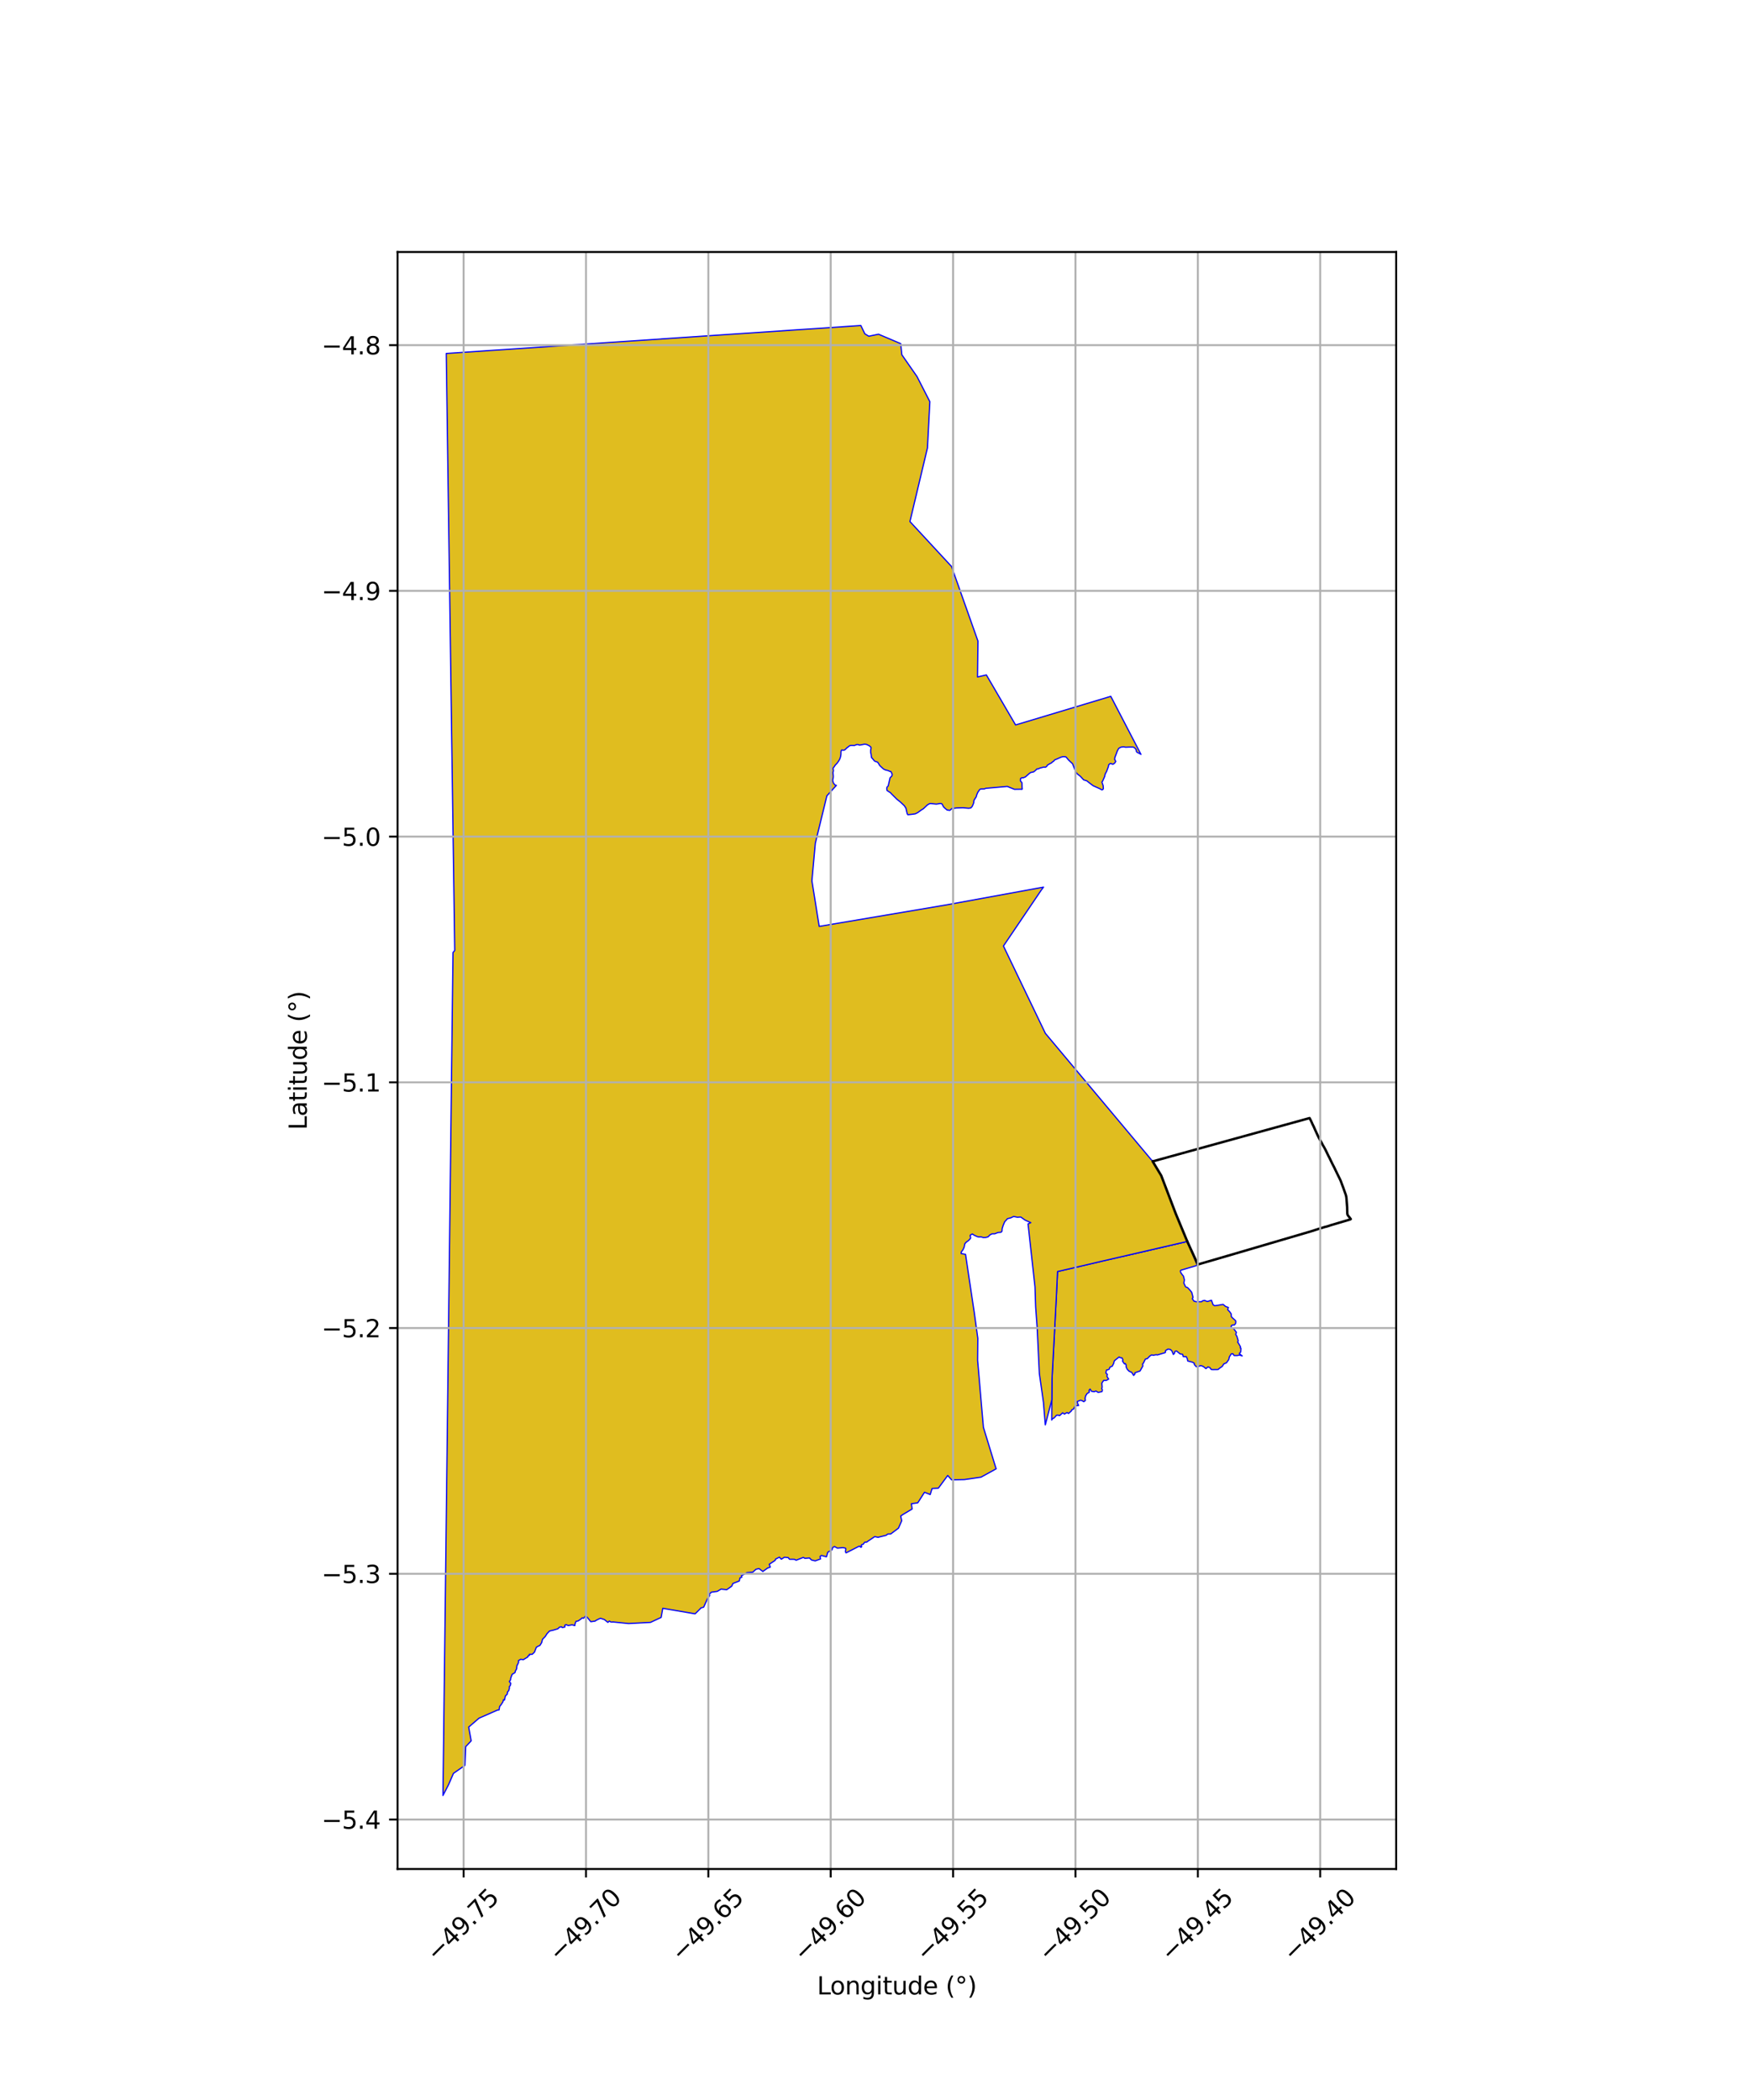 <?xml version="1.0" encoding="utf-8" standalone="no"?>
<!DOCTYPE svg PUBLIC "-//W3C//DTD SVG 1.1//EN"
  "http://www.w3.org/Graphics/SVG/1.1/DTD/svg11.dtd">
<svg xmlns:xlink="http://www.w3.org/1999/xlink" width="720pt" height="864pt" viewBox="0 0 720 864" xmlns="http://www.w3.org/2000/svg" version="1.1">
 <defs>
  <style type="text/css">*{stroke-linejoin: round; stroke-linecap: butt}</style>
 </defs>
 <g id="figure_1">
  <g id="patch_1">
   <path d="M 0 864 
L 720 864 
L 720 0 
L 0 0 
z
" style="fill: #ffffff"/>
  </g>
  <g id="axes_1">
   <g id="patch_2">
    <path d="M 163.573 768.96 
L 574.427 768.96 
L 574.427 103.68 
L 163.573 103.68 
z
" style="fill: #ffffff"/>
   </g>
   <g id="PatchCollection_1">
    <path d="M 485.624 522.676 
L 485.764 523.522 
L 486.395 524.428 
L 486.898 525.034 
L 487.091 525.803 
L 487.283 526.572 
L 487.069 527.915 
L 487.786 529.447 
L 488.605 529.75 
L 489.652 530.869 
L 490.307 531.699 
L 490.856 533.773 
L 490.537 534.321 
L 491.299 535.392 
L 491.685 535.395 
L 491.96 535.562 
L 493.181 535.56 
L 494.402 535.557 
L 494.713 535.222 
L 495.578 535.026 
L 496.738 535.49 
L 498.431 534.954 
L 498.871 536.199 
L 499.098 536.808 
L 499.744 537.217 
L 501.185 537.018 
L 503.216 536.656 
L 504.242 537.515 
L 505.398 537.932 
L 505.101 538.824 
L 505.935 539.7 
L 506.54 540.581 
L 506.569 541.581 
L 506.955 542.106 
L 508.372 543.365 
L 508.468 543.906 
L 508.343 544.547 
L 507.858 545.134 
L 507.369 545.103 
L 506.668 545.333 
L 506.493 545.864 
L 506.792 546.354 
L 507.507 546.57 
L 508.694 548.171 
L 508.4 548.981 
L 508.921 549.856 
L 509.443 551.621 
L 509.199 552.215 
L 509.428 552.445 
L 510.402 554.148 
L 510.232 554.534 
L 510.565 554.74 
L 510.463 556.265 
L 509.865 556.852 
L 510.483 557.413 
L 511.079 557.865 
L 509.949 557.52 
L 508.965 557.728 
L 507.764 557.72 
L 507.247 556.97 
L 506.558 557.018 
L 505.782 558.308 
L 505.552 559.363 
L 504.589 560.71 
L 503.523 561.144 
L 502.857 562.185 
L 501.764 562.932 
L 501.152 563.465 
L 499.107 563.497 
L 498.354 563.458 
L 497.729 562.637 
L 496.987 562.376 
L 496.146 563.096 
L 495.186 562.292 
L 494.431 561.932 
L 493.925 561.85 
L 493.155 562.164 
L 492.199 562.323 
L 491.362 561.394 
L 491.439 560.944 
L 490.608 560.437 
L 488.657 559.943 
L 488.525 559.119 
L 488.084 558.186 
L 486.817 558.134 
L 486.557 557.191 
L 485.546 557.044 
L 484.057 555.844 
L 483.384 556.025 
L 483.193 556.812 
L 482.747 557.267 
L 482.15 555.804 
L 481.505 555.189 
L 480.503 555.067 
L 479.551 555.668 
L 479.445 556.498 
L 477.608 557.044 
L 476.149 557.472 
L 475.69 557.369 
L 474.474 557.607 
L 473.839 557.436 
L 473.097 557.894 
L 472.001 559.004 
L 471.253 559.156 
L 470.408 560.856 
L 470.086 561.21 
L 470.204 562.006 
L 469.537 563.192 
L 469.05 564.071 
L 467.615 564.557 
L 466.909 564.849 
L 466.938 565.299 
L 466.416 565.904 
L 465.621 564.635 
L 464.556 564.17 
L 463.791 563.382 
L 463.325 562.46 
L 463.299 561.541 
L 462.961 561.008 
L 462.652 561.167 
L 462.13 560.437 
L 461.827 559.953 
L 461.999 559.57 
L 461.746 558.882 
L 461.546 558.638 
L 461.03 558.621 
L 460.424 558.311 
L 458.573 559.782 
L 458.371 560.183 
L 458.177 560.973 
L 457.601 562.099 
L 456.718 562.437 
L 456.276 563.415 
L 455.241 563.676 
L 454.985 564.931 
L 455.593 565.425 
L 455.417 566.28 
L 456.125 567.407 
L 455.162 567.944 
L 454.094 567.928 
L 453.337 569.024 
L 453.465 570.783 
L 453.264 571.285 
L 453.552 571.82 
L 453.42 572.521 
L 451.836 572.883 
L 450.9 572.293 
L 450.214 572.57 
L 449.064 572.421 
L 448.494 571.508 
L 448.048 572.039 
L 448.184 572.776 
L 447.249 573.358 
L 446.672 574.278 
L 446.445 575.297 
L 446.543 576.202 
L 445.902 576.704 
L 445.075 576.204 
L 444.479 576.113 
L 443.252 576.623 
L 443.329 577.329 
L 443.769 578.265 
L 442.633 578.382 
L 442.262 578.582 
L 441.683 579.717 
L 440.917 580.088 
L 440.789 580.508 
L 439.604 581.549 
L 439.066 581.175 
L 438.453 581.455 
L 437.95 581.797 
L 437.211 581.271 
L 435.946 582.438 
L 435.237 582.211 
L 434.626 582.305 
L 434.23 582.818 
L 433.477 583.536 
L 433.059 583.646 
L 432.704 584.25 
L 432.822 567.489 
L 433.416 556.212 
L 433.861 547.815 
L 434.131 542.434 
L 434.367 537.998 
L 434.635 533.002 
L 434.923 526.895 
L 435.105 523.144 
L 440.344 521.942 
L 444.29 521.018 
L 453.35 518.893 
L 461.827 516.939 
L 488.479 510.764 
L 492.602 520.594 
L 485.624 522.676 
" clip-path="url(#p34030b54fd)" style="fill: #e0bd1f; stroke: #0000ff; stroke-width: 0.5"/>
    <path d="M 453.377 488.887 
L 466.356 481.986 
L 466.627 481.842 
L 474.219 477.805 
L 477.758 483.66 
L 478.392 485.324 
L 478.497 485.598 
L 483.69 499.223 
L 488.48 510.766 
L 485.512 511.453 
L 485.235 511.517 
L 462.179 516.856 
L 462.135 507.61 
L 453.556 509.735 
L 454.049 505.535 
L 453.93 502.591 
L 453.377 488.887 
" clip-path="url(#p34030b54fd)" style="fill: #e0bd1f; stroke: #0000ff; stroke-width: 0.5"/>
    <path d="M 251.511 667.42 
L 250.688 666.962 
L 250.097 667.5 
L 248.668 666.342 
L 247.073 665.808 
L 246.546 666.016 
L 245.431 666.56 
L 244.813 666.979 
L 243.076 667.221 
L 241.493 665.284 
L 240.773 665.001 
L 240.089 665.8 
L 239.527 665.63 
L 239.121 666.032 
L 237.922 666.876 
L 236.979 667.077 
L 236.572 668.081 
L 236.496 668.816 
L 235.375 668.501 
L 233.782 668.788 
L 232.907 668.435 
L 232.397 668.657 
L 232.397 669.419 
L 231.323 669.636 
L 231.071 669.326 
L 230.192 669.463 
L 229.504 670.14 
L 228.617 670.403 
L 227.678 670.677 
L 226.107 671.032 
L 225.036 672.164 
L 224.34 673.293 
L 223.193 674.461 
L 222.841 675.839 
L 222.112 677.013 
L 221.529 677.237 
L 220.664 677.733 
L 219.907 679.723 
L 218.965 680.633 
L 217.796 680.635 
L 217.869 681.03 
L 217.26 681.264 
L 217.216 681.679 
L 215.341 682.821 
L 214.203 682.681 
L 213.293 683.24 
L 213.345 683.969 
L 212.949 684.825 
L 212.689 685.258 
L 212.514 686.706 
L 212.092 687.379 
L 211.891 688.147 
L 210.703 688.87 
L 210.121 690.472 
L 210.064 691.145 
L 209.543 691.825 
L 210.151 692.561 
L 209.983 693.402 
L 209.516 694.018 
L 209.597 694.549 
L 209.313 695.527 
L 208.777 696.218 
L 208.702 697.012 
L 207.924 697.789 
L 207.539 699.469 
L 207.141 699.311 
L 206.923 700.166 
L 206.204 701.307 
L 205.575 702.082 
L 205.325 703.51 
L 204.739 703.544 
L 197.074 706.919 
L 192.829 710.578 
L 193.853 716.238 
L 191.607 718.621 
L 191.286 726.322 
L 186.566 729.615 
L 184.55 734.262 
L 182.248 738.72 
L 186.379 391.893 
L 187.082 391.064 
L 183.601 145.423 
L 354.17 133.92 
L 355.819 137.347 
L 357.449 138.334 
L 361.451 137.505 
L 370.582 141.39 
L 371.042 145.958 
L 377.281 154.92 
L 382.572 165.265 
L 381.577 184.285 
L 374.373 214.583 
L 391.484 233.065 
L 402.352 263.744 
L 402.178 278.529 
L 405.819 277.687 
L 417.838 298.267 
L 457.01 286.492 
L 469.429 310.379 
L 469.108 310.17 
L 467.75 309.466 
L 467.531 309.1 
L 467.465 308.711 
L 467.559 308.598 
L 466.96 307.828 
L 466.714 307.628 
L 466.228 307.372 
L 464.749 307.365 
L 463.08 307.438 
L 462.321 307.27 
L 461.362 307.366 
L 460.89 307.553 
L 460.259 307.92 
L 459.688 308.974 
L 459.323 310.013 
L 458.697 311.635 
L 458.6 312.425 
L 459.055 313.251 
L 458.754 313.789 
L 458.158 314.328 
L 457.73 314.435 
L 457.111 314.147 
L 456.731 314.148 
L 456.122 314.701 
L 456.025 315.397 
L 455.312 317.334 
L 454.697 318.476 
L 454.465 319.521 
L 453.66 321.355 
L 453.367 321.773 
L 453.877 323.28 
L 453.96 324.41 
L 453.779 324.798 
L 453.361 324.992 
L 452.515 324.51 
L 449.739 323.263 
L 448.34 322.215 
L 447.159 321.273 
L 445.854 320.869 
L 444.497 319.395 
L 443.518 318.631 
L 443.019 318.196 
L 442.549 317.493 
L 441.292 314.244 
L 439.613 312.671 
L 438.968 311.878 
L 438.542 311.415 
L 438.105 311.33 
L 437.34 311.295 
L 436.515 311.529 
L 434.805 312.291 
L 433.92 312.647 
L 433.496 313.186 
L 433.039 313.448 
L 432.61 313.882 
L 431.888 314.238 
L 430.979 314.775 
L 430.55 315.421 
L 430.054 315.668 
L 429.489 315.602 
L 427.939 315.987 
L 427.037 316.391 
L 426.653 316.341 
L 425.977 317.015 
L 425.28 317.576 
L 424.876 317.659 
L 424.067 317.834 
L 423.523 318.201 
L 421.897 319.631 
L 420.897 320.03 
L 420.472 319.929 
L 419.855 320.364 
L 419.815 321.246 
L 420.449 322.026 
L 420.51 323.941 
L 420.584 324.418 
L 420.56 324.688 
L 420.419 324.767 
L 419.976 324.712 
L 417.366 324.748 
L 414.437 323.557 
L 405.577 324.335 
L 405.005 324.583 
L 403.497 324.624 
L 403.043 324.863 
L 402.646 325.494 
L 402.356 325.876 
L 401.877 326.963 
L 401.661 327.785 
L 400.723 329.266 
L 400.597 330.302 
L 400.455 330.745 
L 399.977 331.816 
L 399.397 332.42 
L 398.512 332.541 
L 396.176 332.331 
L 393.526 332.419 
L 391.604 332.69 
L 390.868 333.364 
L 390.524 333.428 
L 390.201 333.295 
L 389.723 333.31 
L 388.761 332.517 
L 388.191 331.949 
L 387.598 330.804 
L 387.261 330.601 
L 386.822 330.56 
L 385.842 330.744 
L 385.167 330.83 
L 382.823 330.572 
L 382.427 330.667 
L 381.622 331.121 
L 379.883 332.745 
L 378.898 333.359 
L 377.585 334.33 
L 376.574 334.833 
L 375.647 334.979 
L 374.113 335.152 
L 373.506 335.196 
L 373.261 334.857 
L 372.879 333.238 
L 372.743 332.534 
L 372.063 331.496 
L 370.502 330.023 
L 368.973 328.8 
L 366.626 326.464 
L 366.404 326.177 
L 364.933 325.227 
L 364.827 324.37 
L 364.953 323.82 
L 365.427 323.38 
L 366.192 320.031 
L 366.962 319.223 
L 367.077 318.607 
L 366.615 317.514 
L 366.335 317.38 
L 366.153 317.393 
L 365.327 317.016 
L 364.343 316.798 
L 363.48 316.384 
L 362.471 315.458 
L 361.918 314.92 
L 361.492 314.188 
L 361.078 313.577 
L 359.839 313.152 
L 358.731 311.822 
L 358.579 311.727 
L 358.37 310.138 
L 358.223 309.723 
L 358.206 308.704 
L 358.398 307.71 
L 358.262 307.346 
L 357.587 306.787 
L 356.498 306.271 
L 355.714 306.18 
L 353.599 306.583 
L 353.211 306.363 
L 352.528 306.322 
L 351.803 306.604 
L 351.517 306.715 
L 350.259 306.671 
L 349.627 306.784 
L 348.656 307.529 
L 348.377 307.734 
L 347.807 308.315 
L 347.439 308.594 
L 346.922 308.669 
L 346.336 308.559 
L 346.097 308.842 
L 345.993 309.479 
L 345.996 310.291 
L 345.855 311.173 
L 345.784 311.477 
L 345.479 312.358 
L 345.066 313.08 
L 344.402 314.013 
L 343.638 314.807 
L 343.099 315.622 
L 342.891 315.785 
L 342.728 316.31 
L 342.869 316.723 
L 342.884 317.209 
L 342.7 317.841 
L 342.85 319.297 
L 342.827 319.879 
L 342.601 320.864 
L 342.658 321.464 
L 342.935 322.2 
L 343.264 322.661 
L 343.549 322.947 
L 344.095 323.136 
L 340.195 327.437 
L 335.445 346.928 
L 334.047 362.392 
L 337.039 381.149 
L 389.369 372.297 
L 429.341 364.987 
L 428.401 366.225 
L 412.843 389.219 
L 430.089 425.139 
L 474.219 477.805 
L 477.758 483.66 
L 478.392 485.324 
L 478.497 485.598 
L 483.69 499.223 
L 488.48 510.766 
L 488.48 510.766 
L 488.479 510.764 
L 461.827 516.939 
L 453.35 518.893 
L 444.29 521.018 
L 440.344 521.942 
L 435.105 523.144 
L 434.923 526.895 
L 434.635 533.002 
L 434.367 537.998 
L 434.131 542.434 
L 433.861 547.815 
L 433.416 556.212 
L 432.822 567.489 
L 432.763 575.87 
L 430.066 586.237 
L 430.065 586.235 
L 429.314 577.028 
L 427.616 565.077 
L 426.707 546.167 
L 426.092 537.676 
L 425.821 529.446 
L 422.96 503.543 
L 424.102 503.037 
L 422.874 502.493 
L 421.755 501.989 
L 419.981 500.724 
L 418.528 500.81 
L 417.044 500.498 
L 415.878 501.056 
L 414.518 501.397 
L 413.332 502.712 
L 412.716 504.209 
L 412.314 505.498 
L 412.244 506.565 
L 411.843 506.996 
L 410.614 507.095 
L 409.271 507.618 
L 408.117 507.64 
L 407.236 508.116 
L 406.567 508.847 
L 405.656 509.124 
L 404.566 509.173 
L 403.6 508.884 
L 402.745 508.931 
L 402.123 508.802 
L 400.859 508.228 
L 400.04 507.69 
L 399.262 508.125 
L 399.129 508.389 
L 399.34 509.104 
L 399.286 509.532 
L 398.484 510.39 
L 397.545 511.054 
L 396.996 511.675 
L 396.898 512.027 
L 396.673 513.156 
L 396.204 514.156 
L 395.469 515.163 
L 395.461 515.745 
L 397.247 516.086 
L 400.809 539.831 
L 402.303 550.63 
L 402.214 559.644 
L 404.598 587.236 
L 409.494 603.237 
L 409.842 604.318 
L 403.588 607.764 
L 396.767 608.737 
L 391.517 608.844 
L 389.919 607.055 
L 386.087 612.254 
L 383.463 612.448 
L 382.718 614.903 
L 380.372 613.965 
L 377.601 618.305 
L 374.977 618.689 
L 375.263 620.859 
L 371.447 623.135 
L 370.58 623.741 
L 370.997 625.678 
L 369.654 628.734 
L 366.457 631.123 
L 365.249 631.139 
L 364.579 631.683 
L 361.247 632.49 
L 359.876 632.207 
L 357.113 634.075 
L 356.629 634.449 
L 355.754 634.529 
L 355.119 635.382 
L 354.499 635.515 
L 354.293 636.003 
L 354.546 636.301 
L 354.239 636.62 
L 353.544 636.12 
L 348.077 638.905 
L 347.816 638.343 
L 348.017 637.336 
L 347.865 636.963 
L 346.788 636.739 
L 344.549 636.96 
L 343.315 636.281 
L 342.593 636.705 
L 342.301 637.663 
L 340.586 638.607 
L 340.028 640.514 
L 337.938 639.965 
L 337.383 640.404 
L 337.601 641.391 
L 335.401 642.19 
L 333.854 641.817 
L 333.042 640.984 
L 331.16 641.163 
L 330.522 640.762 
L 327.542 641.929 
L 326.871 641.547 
L 324.8 641.518 
L 324.303 640.843 
L 322.738 640.703 
L 321.458 641.506 
L 320.683 640.657 
L 319.089 641.461 
L 318.94 641.97 
L 316.497 643.576 
L 316.922 644.752 
L 315.822 645.137 
L 313.859 646.552 
L 312.294 645.37 
L 311.046 645.641 
L 309.71 646.832 
L 307.353 647.021 
L 305.038 648.311 
L 305.215 648.918 
L 304.441 649.199 
L 304.168 650.46 
L 301.548 651.489 
L 301.053 652.599 
L 298.986 654.053 
L 296.658 653.808 
L 295.101 654.74 
L 292.684 655.063 
L 291.787 655.942 
L 291.995 656.475 
L 291.04 657.795 
L 289.512 661.234 
L 288.351 661.564 
L 288.349 661.563 
L 288.344 661.567 
L 288.232 661.761 
L 285.988 663.975 
L 272.684 661.711 
L 272.017 665.45 
L 267.633 667.497 
L 258.633 667.97 
L 252.164 667.318 
L 251.511 667.42 
" clip-path="url(#p34030b54fd)" style="fill: #e0bd1f; stroke: #0000ff; stroke-width: 0.5"/>
   </g>
   <g id="PatchCollection_2">
    <path d="M 488.48 510.766 
L 488.479 510.764 
L 488.48 510.766 
L 488.48 510.766 
" clip-path="url(#p34030b54fd)" style="fill: none; stroke: #000000"/>
    <path d="M 539.467 461.306 
L 539.993 462.507 
L 540.496 463.509 
L 540.865 464.354 
L 541.253 465.224 
L 541.95 466.742 
L 542.637 468.166 
L 543.131 469.084 
L 543.613 469.9 
L 544.219 471.078 
L 544.813 472.077 
L 545.377 473.122 
L 545.868 474.143 
L 546.51 475.478 
L 546.995 476.398 
L 547.538 477.534 
L 548.218 478.929 
L 548.947 480.334 
L 549.497 481.492 
L 549.939 482.396 
L 550.51 483.573 
L 550.997 484.559 
L 551.376 485.331 
L 551.716 486.109 
L 551.969 486.84 
L 552.677 488.715 
L 553.297 490.484 
L 553.66 491.48 
L 553.833 492.11 
L 553.921 492.61 
L 553.974 493.075 
L 554.252 496.631 
L 554.308 499.202 
L 554.416 499.759 
L 554.686 500.219 
L 555.103 500.72 
L 555.444 501.149 
L 555.752 501.565 
L 555.509 501.713 
L 547.286 504.157 
L 546.779 504.346 
L 545.593 504.705 
L 545.245 504.761 
L 544.149 505.101 
L 542.906 505.474 
L 539.648 506.528 
L 506.724 516.196 
L 492.822 520.244 
L 488.48 510.766 
L 483.69 499.223 
L 478.497 485.598 
L 478.392 485.324 
L 477.758 483.66 
L 474.236 477.833 
L 538.8 460.014 
L 539.467 461.306 
" clip-path="url(#p34030b54fd)" style="fill: none; stroke: #000000"/>
    <path d="M 474.236 477.833 
L 474.236 477.833 
L 474.219 477.805 
L 474.236 477.833 
" clip-path="url(#p34030b54fd)" style="fill: none; stroke: #000000"/>
   </g>
   <g id="matplotlib.axis_1">
    <g id="xtick_1">
     <g id="line2d_1">
      <path d="M 190.744 768.96 
L 190.744 103.68 
" clip-path="url(#p34030b54fd)" style="fill: none; stroke: #b0b0b0; stroke-width: 0.8; stroke-linecap: square"/>
     </g>
     <g id="line2d_2">
      <defs>
       <path id="m4da4ea0cc2" d="M 0 0 
L 0 3.5 
" style="stroke: #000000; stroke-width: 0.8"/>
      </defs>
      <g>
       <use xlink:href="#m4da4ea0cc2" x="190.744" y="768.96" style="stroke: #000000; stroke-width: 0.8"/>
      </g>
     </g>
     <g id="text_1">
      <!-- −49.75 -->
      <g transform="translate(179.611 807.501) rotate(-45) scale(0.1 -0.1)">
       <defs>
        <path id="DejaVuSans-2212" d="M 678 2272 
L 4684 2272 
L 4684 1741 
L 678 1741 
L 678 2272 
z
" transform="scale(0.016)"/>
        <path id="DejaVuSans-34" d="M 2419 4116 
L 825 1625 
L 2419 1625 
L 2419 4116 
z
M 2253 4666 
L 3047 4666 
L 3047 1625 
L 3713 1625 
L 3713 1100 
L 3047 1100 
L 3047 0 
L 2419 0 
L 2419 1100 
L 313 1100 
L 313 1709 
L 2253 4666 
z
" transform="scale(0.016)"/>
        <path id="DejaVuSans-39" d="M 703 97 
L 703 672 
Q 941 559 1184 500 
Q 1428 441 1663 441 
Q 2288 441 2617 861 
Q 2947 1281 2994 2138 
Q 2813 1869 2534 1725 
Q 2256 1581 1919 1581 
Q 1219 1581 811 2004 
Q 403 2428 403 3163 
Q 403 3881 828 4315 
Q 1253 4750 1959 4750 
Q 2769 4750 3195 4129 
Q 3622 3509 3622 2328 
Q 3622 1225 3098 567 
Q 2575 -91 1691 -91 
Q 1453 -91 1209 -44 
Q 966 3 703 97 
z
M 1959 2075 
Q 2384 2075 2632 2365 
Q 2881 2656 2881 3163 
Q 2881 3666 2632 3958 
Q 2384 4250 1959 4250 
Q 1534 4250 1286 3958 
Q 1038 3666 1038 3163 
Q 1038 2656 1286 2365 
Q 1534 2075 1959 2075 
z
" transform="scale(0.016)"/>
        <path id="DejaVuSans-2e" d="M 684 794 
L 1344 794 
L 1344 0 
L 684 0 
L 684 794 
z
" transform="scale(0.016)"/>
        <path id="DejaVuSans-37" d="M 525 4666 
L 3525 4666 
L 3525 4397 
L 1831 0 
L 1172 0 
L 2766 4134 
L 525 4134 
L 525 4666 
z
" transform="scale(0.016)"/>
        <path id="DejaVuSans-35" d="M 691 4666 
L 3169 4666 
L 3169 4134 
L 1269 4134 
L 1269 2991 
Q 1406 3038 1543 3061 
Q 1681 3084 1819 3084 
Q 2600 3084 3056 2656 
Q 3513 2228 3513 1497 
Q 3513 744 3044 326 
Q 2575 -91 1722 -91 
Q 1428 -91 1123 -41 
Q 819 9 494 109 
L 494 744 
Q 775 591 1075 516 
Q 1375 441 1709 441 
Q 2250 441 2565 725 
Q 2881 1009 2881 1497 
Q 2881 1984 2565 2268 
Q 2250 2553 1709 2553 
Q 1456 2553 1204 2497 
Q 953 2441 691 2322 
L 691 4666 
z
" transform="scale(0.016)"/>
       </defs>
       <use xlink:href="#DejaVuSans-2212"/>
       <use xlink:href="#DejaVuSans-34" transform="translate(83.789 0)"/>
       <use xlink:href="#DejaVuSans-39" transform="translate(147.412 0)"/>
       <use xlink:href="#DejaVuSans-2e" transform="translate(211.035 0)"/>
       <use xlink:href="#DejaVuSans-37" transform="translate(242.822 0)"/>
       <use xlink:href="#DejaVuSans-35" transform="translate(306.445 0)"/>
      </g>
     </g>
    </g>
    <g id="xtick_2">
     <g id="line2d_3">
      <path d="M 241.091 768.96 
L 241.091 103.68 
" clip-path="url(#p34030b54fd)" style="fill: none; stroke: #b0b0b0; stroke-width: 0.8; stroke-linecap: square"/>
     </g>
     <g id="line2d_4">
      <g>
       <use xlink:href="#m4da4ea0cc2" x="241.091" y="768.96" style="stroke: #000000; stroke-width: 0.8"/>
      </g>
     </g>
     <g id="text_2">
      <!-- −49.70 -->
      <g transform="translate(229.958 807.501) rotate(-45) scale(0.1 -0.1)">
       <defs>
        <path id="DejaVuSans-30" d="M 2034 4250 
Q 1547 4250 1301 3770 
Q 1056 3291 1056 2328 
Q 1056 1369 1301 889 
Q 1547 409 2034 409 
Q 2525 409 2770 889 
Q 3016 1369 3016 2328 
Q 3016 3291 2770 3770 
Q 2525 4250 2034 4250 
z
M 2034 4750 
Q 2819 4750 3233 4129 
Q 3647 3509 3647 2328 
Q 3647 1150 3233 529 
Q 2819 -91 2034 -91 
Q 1250 -91 836 529 
Q 422 1150 422 2328 
Q 422 3509 836 4129 
Q 1250 4750 2034 4750 
z
" transform="scale(0.016)"/>
       </defs>
       <use xlink:href="#DejaVuSans-2212"/>
       <use xlink:href="#DejaVuSans-34" transform="translate(83.789 0)"/>
       <use xlink:href="#DejaVuSans-39" transform="translate(147.412 0)"/>
       <use xlink:href="#DejaVuSans-2e" transform="translate(211.035 0)"/>
       <use xlink:href="#DejaVuSans-37" transform="translate(242.822 0)"/>
       <use xlink:href="#DejaVuSans-30" transform="translate(306.445 0)"/>
      </g>
     </g>
    </g>
    <g id="xtick_3">
     <g id="line2d_5">
      <path d="M 291.437 768.96 
L 291.437 103.68 
" clip-path="url(#p34030b54fd)" style="fill: none; stroke: #b0b0b0; stroke-width: 0.8; stroke-linecap: square"/>
     </g>
     <g id="line2d_6">
      <g>
       <use xlink:href="#m4da4ea0cc2" x="291.437" y="768.96" style="stroke: #000000; stroke-width: 0.8"/>
      </g>
     </g>
     <g id="text_3">
      <!-- −49.65 -->
      <g transform="translate(280.304 807.501) rotate(-45) scale(0.1 -0.1)">
       <defs>
        <path id="DejaVuSans-36" d="M 2113 2584 
Q 1688 2584 1439 2293 
Q 1191 2003 1191 1497 
Q 1191 994 1439 701 
Q 1688 409 2113 409 
Q 2538 409 2786 701 
Q 3034 994 3034 1497 
Q 3034 2003 2786 2293 
Q 2538 2584 2113 2584 
z
M 3366 4563 
L 3366 3988 
Q 3128 4100 2886 4159 
Q 2644 4219 2406 4219 
Q 1781 4219 1451 3797 
Q 1122 3375 1075 2522 
Q 1259 2794 1537 2939 
Q 1816 3084 2150 3084 
Q 2853 3084 3261 2657 
Q 3669 2231 3669 1497 
Q 3669 778 3244 343 
Q 2819 -91 2113 -91 
Q 1303 -91 875 529 
Q 447 1150 447 2328 
Q 447 3434 972 4092 
Q 1497 4750 2381 4750 
Q 2619 4750 2861 4703 
Q 3103 4656 3366 4563 
z
" transform="scale(0.016)"/>
       </defs>
       <use xlink:href="#DejaVuSans-2212"/>
       <use xlink:href="#DejaVuSans-34" transform="translate(83.789 0)"/>
       <use xlink:href="#DejaVuSans-39" transform="translate(147.412 0)"/>
       <use xlink:href="#DejaVuSans-2e" transform="translate(211.035 0)"/>
       <use xlink:href="#DejaVuSans-36" transform="translate(242.822 0)"/>
       <use xlink:href="#DejaVuSans-35" transform="translate(306.445 0)"/>
      </g>
     </g>
    </g>
    <g id="xtick_4">
     <g id="line2d_7">
      <path d="M 341.783 768.96 
L 341.783 103.68 
" clip-path="url(#p34030b54fd)" style="fill: none; stroke: #b0b0b0; stroke-width: 0.8; stroke-linecap: square"/>
     </g>
     <g id="line2d_8">
      <g>
       <use xlink:href="#m4da4ea0cc2" x="341.783" y="768.96" style="stroke: #000000; stroke-width: 0.8"/>
      </g>
     </g>
     <g id="text_4">
      <!-- −49.60 -->
      <g transform="translate(330.65 807.501) rotate(-45) scale(0.1 -0.1)">
       <use xlink:href="#DejaVuSans-2212"/>
       <use xlink:href="#DejaVuSans-34" transform="translate(83.789 0)"/>
       <use xlink:href="#DejaVuSans-39" transform="translate(147.412 0)"/>
       <use xlink:href="#DejaVuSans-2e" transform="translate(211.035 0)"/>
       <use xlink:href="#DejaVuSans-36" transform="translate(242.822 0)"/>
       <use xlink:href="#DejaVuSans-30" transform="translate(306.445 0)"/>
      </g>
     </g>
    </g>
    <g id="xtick_5">
     <g id="line2d_9">
      <path d="M 392.13 768.96 
L 392.13 103.68 
" clip-path="url(#p34030b54fd)" style="fill: none; stroke: #b0b0b0; stroke-width: 0.8; stroke-linecap: square"/>
     </g>
     <g id="line2d_10">
      <g>
       <use xlink:href="#m4da4ea0cc2" x="392.13" y="768.96" style="stroke: #000000; stroke-width: 0.8"/>
      </g>
     </g>
     <g id="text_5">
      <!-- −49.55 -->
      <g transform="translate(380.997 807.501) rotate(-45) scale(0.1 -0.1)">
       <use xlink:href="#DejaVuSans-2212"/>
       <use xlink:href="#DejaVuSans-34" transform="translate(83.789 0)"/>
       <use xlink:href="#DejaVuSans-39" transform="translate(147.412 0)"/>
       <use xlink:href="#DejaVuSans-2e" transform="translate(211.035 0)"/>
       <use xlink:href="#DejaVuSans-35" transform="translate(242.822 0)"/>
       <use xlink:href="#DejaVuSans-35" transform="translate(306.445 0)"/>
      </g>
     </g>
    </g>
    <g id="xtick_6">
     <g id="line2d_11">
      <path d="M 442.476 768.96 
L 442.476 103.68 
" clip-path="url(#p34030b54fd)" style="fill: none; stroke: #b0b0b0; stroke-width: 0.8; stroke-linecap: square"/>
     </g>
     <g id="line2d_12">
      <g>
       <use xlink:href="#m4da4ea0cc2" x="442.476" y="768.96" style="stroke: #000000; stroke-width: 0.8"/>
      </g>
     </g>
     <g id="text_6">
      <!-- −49.50 -->
      <g transform="translate(431.343 807.501) rotate(-45) scale(0.1 -0.1)">
       <use xlink:href="#DejaVuSans-2212"/>
       <use xlink:href="#DejaVuSans-34" transform="translate(83.789 0)"/>
       <use xlink:href="#DejaVuSans-39" transform="translate(147.412 0)"/>
       <use xlink:href="#DejaVuSans-2e" transform="translate(211.035 0)"/>
       <use xlink:href="#DejaVuSans-35" transform="translate(242.822 0)"/>
       <use xlink:href="#DejaVuSans-30" transform="translate(306.445 0)"/>
      </g>
     </g>
    </g>
    <g id="xtick_7">
     <g id="line2d_13">
      <path d="M 492.822 768.96 
L 492.822 103.68 
" clip-path="url(#p34030b54fd)" style="fill: none; stroke: #b0b0b0; stroke-width: 0.8; stroke-linecap: square"/>
     </g>
     <g id="line2d_14">
      <g>
       <use xlink:href="#m4da4ea0cc2" x="492.822" y="768.96" style="stroke: #000000; stroke-width: 0.8"/>
      </g>
     </g>
     <g id="text_7">
      <!-- −49.45 -->
      <g transform="translate(481.689 807.501) rotate(-45) scale(0.1 -0.1)">
       <use xlink:href="#DejaVuSans-2212"/>
       <use xlink:href="#DejaVuSans-34" transform="translate(83.789 0)"/>
       <use xlink:href="#DejaVuSans-39" transform="translate(147.412 0)"/>
       <use xlink:href="#DejaVuSans-2e" transform="translate(211.035 0)"/>
       <use xlink:href="#DejaVuSans-34" transform="translate(242.822 0)"/>
       <use xlink:href="#DejaVuSans-35" transform="translate(306.445 0)"/>
      </g>
     </g>
    </g>
    <g id="xtick_8">
     <g id="line2d_15">
      <path d="M 543.169 768.96 
L 543.169 103.68 
" clip-path="url(#p34030b54fd)" style="fill: none; stroke: #b0b0b0; stroke-width: 0.8; stroke-linecap: square"/>
     </g>
     <g id="line2d_16">
      <g>
       <use xlink:href="#m4da4ea0cc2" x="543.169" y="768.96" style="stroke: #000000; stroke-width: 0.8"/>
      </g>
     </g>
     <g id="text_8">
      <!-- −49.40 -->
      <g transform="translate(532.035 807.501) rotate(-45) scale(0.1 -0.1)">
       <use xlink:href="#DejaVuSans-2212"/>
       <use xlink:href="#DejaVuSans-34" transform="translate(83.789 0)"/>
       <use xlink:href="#DejaVuSans-39" transform="translate(147.412 0)"/>
       <use xlink:href="#DejaVuSans-2e" transform="translate(211.035 0)"/>
       <use xlink:href="#DejaVuSans-34" transform="translate(242.822 0)"/>
       <use xlink:href="#DejaVuSans-30" transform="translate(306.445 0)"/>
      </g>
     </g>
    </g>
    <g id="text_9">
     <!-- Longitude (°) -->
     <g transform="translate(336.14 820.57) scale(0.1 -0.1)">
      <defs>
       <path id="DejaVuSans-4c" d="M 628 4666 
L 1259 4666 
L 1259 531 
L 3531 531 
L 3531 0 
L 628 0 
L 628 4666 
z
" transform="scale(0.016)"/>
       <path id="DejaVuSans-6f" d="M 1959 3097 
Q 1497 3097 1228 2736 
Q 959 2375 959 1747 
Q 959 1119 1226 758 
Q 1494 397 1959 397 
Q 2419 397 2687 759 
Q 2956 1122 2956 1747 
Q 2956 2369 2687 2733 
Q 2419 3097 1959 3097 
z
M 1959 3584 
Q 2709 3584 3137 3096 
Q 3566 2609 3566 1747 
Q 3566 888 3137 398 
Q 2709 -91 1959 -91 
Q 1206 -91 779 398 
Q 353 888 353 1747 
Q 353 2609 779 3096 
Q 1206 3584 1959 3584 
z
" transform="scale(0.016)"/>
       <path id="DejaVuSans-6e" d="M 3513 2113 
L 3513 0 
L 2938 0 
L 2938 2094 
Q 2938 2591 2744 2837 
Q 2550 3084 2163 3084 
Q 1697 3084 1428 2787 
Q 1159 2491 1159 1978 
L 1159 0 
L 581 0 
L 581 3500 
L 1159 3500 
L 1159 2956 
Q 1366 3272 1645 3428 
Q 1925 3584 2291 3584 
Q 2894 3584 3203 3211 
Q 3513 2838 3513 2113 
z
" transform="scale(0.016)"/>
       <path id="DejaVuSans-67" d="M 2906 1791 
Q 2906 2416 2648 2759 
Q 2391 3103 1925 3103 
Q 1463 3103 1205 2759 
Q 947 2416 947 1791 
Q 947 1169 1205 825 
Q 1463 481 1925 481 
Q 2391 481 2648 825 
Q 2906 1169 2906 1791 
z
M 3481 434 
Q 3481 -459 3084 -895 
Q 2688 -1331 1869 -1331 
Q 1566 -1331 1297 -1286 
Q 1028 -1241 775 -1147 
L 775 -588 
Q 1028 -725 1275 -790 
Q 1522 -856 1778 -856 
Q 2344 -856 2625 -561 
Q 2906 -266 2906 331 
L 2906 616 
Q 2728 306 2450 153 
Q 2172 0 1784 0 
Q 1141 0 747 490 
Q 353 981 353 1791 
Q 353 2603 747 3093 
Q 1141 3584 1784 3584 
Q 2172 3584 2450 3431 
Q 2728 3278 2906 2969 
L 2906 3500 
L 3481 3500 
L 3481 434 
z
" transform="scale(0.016)"/>
       <path id="DejaVuSans-69" d="M 603 3500 
L 1178 3500 
L 1178 0 
L 603 0 
L 603 3500 
z
M 603 4863 
L 1178 4863 
L 1178 4134 
L 603 4134 
L 603 4863 
z
" transform="scale(0.016)"/>
       <path id="DejaVuSans-74" d="M 1172 4494 
L 1172 3500 
L 2356 3500 
L 2356 3053 
L 1172 3053 
L 1172 1153 
Q 1172 725 1289 603 
Q 1406 481 1766 481 
L 2356 481 
L 2356 0 
L 1766 0 
Q 1100 0 847 248 
Q 594 497 594 1153 
L 594 3053 
L 172 3053 
L 172 3500 
L 594 3500 
L 594 4494 
L 1172 4494 
z
" transform="scale(0.016)"/>
       <path id="DejaVuSans-75" d="M 544 1381 
L 544 3500 
L 1119 3500 
L 1119 1403 
Q 1119 906 1312 657 
Q 1506 409 1894 409 
Q 2359 409 2629 706 
Q 2900 1003 2900 1516 
L 2900 3500 
L 3475 3500 
L 3475 0 
L 2900 0 
L 2900 538 
Q 2691 219 2414 64 
Q 2138 -91 1772 -91 
Q 1169 -91 856 284 
Q 544 659 544 1381 
z
M 1991 3584 
L 1991 3584 
z
" transform="scale(0.016)"/>
       <path id="DejaVuSans-64" d="M 2906 2969 
L 2906 4863 
L 3481 4863 
L 3481 0 
L 2906 0 
L 2906 525 
Q 2725 213 2448 61 
Q 2172 -91 1784 -91 
Q 1150 -91 751 415 
Q 353 922 353 1747 
Q 353 2572 751 3078 
Q 1150 3584 1784 3584 
Q 2172 3584 2448 3432 
Q 2725 3281 2906 2969 
z
M 947 1747 
Q 947 1113 1208 752 
Q 1469 391 1925 391 
Q 2381 391 2643 752 
Q 2906 1113 2906 1747 
Q 2906 2381 2643 2742 
Q 2381 3103 1925 3103 
Q 1469 3103 1208 2742 
Q 947 2381 947 1747 
z
" transform="scale(0.016)"/>
       <path id="DejaVuSans-65" d="M 3597 1894 
L 3597 1613 
L 953 1613 
Q 991 1019 1311 708 
Q 1631 397 2203 397 
Q 2534 397 2845 478 
Q 3156 559 3463 722 
L 3463 178 
Q 3153 47 2828 -22 
Q 2503 -91 2169 -91 
Q 1331 -91 842 396 
Q 353 884 353 1716 
Q 353 2575 817 3079 
Q 1281 3584 2069 3584 
Q 2775 3584 3186 3129 
Q 3597 2675 3597 1894 
z
M 3022 2063 
Q 3016 2534 2758 2815 
Q 2500 3097 2075 3097 
Q 1594 3097 1305 2825 
Q 1016 2553 972 2059 
L 3022 2063 
z
" transform="scale(0.016)"/>
       <path id="DejaVuSans-20" transform="scale(0.016)"/>
       <path id="DejaVuSans-28" d="M 1984 4856 
Q 1566 4138 1362 3434 
Q 1159 2731 1159 2009 
Q 1159 1288 1364 580 
Q 1569 -128 1984 -844 
L 1484 -844 
Q 1016 -109 783 600 
Q 550 1309 550 2009 
Q 550 2706 781 3412 
Q 1013 4119 1484 4856 
L 1984 4856 
z
" transform="scale(0.016)"/>
       <path id="DejaVuSans-b0" d="M 1600 4347 
Q 1350 4347 1178 4173 
Q 1006 4000 1006 3750 
Q 1006 3503 1178 3333 
Q 1350 3163 1600 3163 
Q 1850 3163 2022 3333 
Q 2194 3503 2194 3750 
Q 2194 3997 2020 4172 
Q 1847 4347 1600 4347 
z
M 1600 4750 
Q 1800 4750 1984 4673 
Q 2169 4597 2303 4453 
Q 2447 4313 2519 4134 
Q 2591 3956 2591 3750 
Q 2591 3338 2302 3052 
Q 2013 2766 1594 2766 
Q 1172 2766 890 3047 
Q 609 3328 609 3750 
Q 609 4169 896 4459 
Q 1184 4750 1600 4750 
z
" transform="scale(0.016)"/>
       <path id="DejaVuSans-29" d="M 513 4856 
L 1013 4856 
Q 1481 4119 1714 3412 
Q 1947 2706 1947 2009 
Q 1947 1309 1714 600 
Q 1481 -109 1013 -844 
L 513 -844 
Q 928 -128 1133 580 
Q 1338 1288 1338 2009 
Q 1338 2731 1133 3434 
Q 928 4138 513 4856 
z
" transform="scale(0.016)"/>
      </defs>
      <use xlink:href="#DejaVuSans-4c"/>
      <use xlink:href="#DejaVuSans-6f" transform="translate(53.963 0)"/>
      <use xlink:href="#DejaVuSans-6e" transform="translate(115.145 0)"/>
      <use xlink:href="#DejaVuSans-67" transform="translate(178.523 0)"/>
      <use xlink:href="#DejaVuSans-69" transform="translate(242 0)"/>
      <use xlink:href="#DejaVuSans-74" transform="translate(269.783 0)"/>
      <use xlink:href="#DejaVuSans-75" transform="translate(308.992 0)"/>
      <use xlink:href="#DejaVuSans-64" transform="translate(372.371 0)"/>
      <use xlink:href="#DejaVuSans-65" transform="translate(435.848 0)"/>
      <use xlink:href="#DejaVuSans-20" transform="translate(497.371 0)"/>
      <use xlink:href="#DejaVuSans-28" transform="translate(529.158 0)"/>
      <use xlink:href="#DejaVuSans-b0" transform="translate(568.172 0)"/>
      <use xlink:href="#DejaVuSans-29" transform="translate(618.172 0)"/>
     </g>
    </g>
   </g>
   <g id="matplotlib.axis_2">
    <g id="ytick_1">
     <g id="line2d_17">
      <path d="M 163.573 748.597 
L 574.427 748.597 
" clip-path="url(#p34030b54fd)" style="fill: none; stroke: #b0b0b0; stroke-width: 0.8; stroke-linecap: square"/>
     </g>
     <g id="line2d_18">
      <defs>
       <path id="m8cea650c0d" d="M 0 0 
L -3.5 0 
" style="stroke: #000000; stroke-width: 0.8"/>
      </defs>
      <g>
       <use xlink:href="#m8cea650c0d" x="163.573" y="748.597" style="stroke: #000000; stroke-width: 0.8"/>
      </g>
     </g>
     <g id="text_10">
      <!-- −5.4 -->
      <g transform="translate(132.291 752.396) scale(0.1 -0.1)">
       <use xlink:href="#DejaVuSans-2212"/>
       <use xlink:href="#DejaVuSans-35" transform="translate(83.789 0)"/>
       <use xlink:href="#DejaVuSans-2e" transform="translate(147.412 0)"/>
       <use xlink:href="#DejaVuSans-34" transform="translate(179.199 0)"/>
      </g>
     </g>
    </g>
    <g id="ytick_2">
     <g id="line2d_19">
      <path d="M 163.573 647.497 
L 574.427 647.497 
" clip-path="url(#p34030b54fd)" style="fill: none; stroke: #b0b0b0; stroke-width: 0.8; stroke-linecap: square"/>
     </g>
     <g id="line2d_20">
      <g>
       <use xlink:href="#m8cea650c0d" x="163.573" y="647.497" style="stroke: #000000; stroke-width: 0.8"/>
      </g>
     </g>
     <g id="text_11">
      <!-- −5.3 -->
      <g transform="translate(132.291 651.296) scale(0.1 -0.1)">
       <defs>
        <path id="DejaVuSans-33" d="M 2597 2516 
Q 3050 2419 3304 2112 
Q 3559 1806 3559 1356 
Q 3559 666 3084 287 
Q 2609 -91 1734 -91 
Q 1441 -91 1130 -33 
Q 819 25 488 141 
L 488 750 
Q 750 597 1062 519 
Q 1375 441 1716 441 
Q 2309 441 2620 675 
Q 2931 909 2931 1356 
Q 2931 1769 2642 2001 
Q 2353 2234 1838 2234 
L 1294 2234 
L 1294 2753 
L 1863 2753 
Q 2328 2753 2575 2939 
Q 2822 3125 2822 3475 
Q 2822 3834 2567 4026 
Q 2313 4219 1838 4219 
Q 1578 4219 1281 4162 
Q 984 4106 628 3988 
L 628 4550 
Q 988 4650 1302 4700 
Q 1616 4750 1894 4750 
Q 2613 4750 3031 4423 
Q 3450 4097 3450 3541 
Q 3450 3153 3228 2886 
Q 3006 2619 2597 2516 
z
" transform="scale(0.016)"/>
       </defs>
       <use xlink:href="#DejaVuSans-2212"/>
       <use xlink:href="#DejaVuSans-35" transform="translate(83.789 0)"/>
       <use xlink:href="#DejaVuSans-2e" transform="translate(147.412 0)"/>
       <use xlink:href="#DejaVuSans-33" transform="translate(179.199 0)"/>
      </g>
     </g>
    </g>
    <g id="ytick_3">
     <g id="line2d_21">
      <path d="M 163.573 546.397 
L 574.427 546.397 
" clip-path="url(#p34030b54fd)" style="fill: none; stroke: #b0b0b0; stroke-width: 0.8; stroke-linecap: square"/>
     </g>
     <g id="line2d_22">
      <g>
       <use xlink:href="#m8cea650c0d" x="163.573" y="546.397" style="stroke: #000000; stroke-width: 0.8"/>
      </g>
     </g>
     <g id="text_12">
      <!-- −5.2 -->
      <g transform="translate(132.291 550.196) scale(0.1 -0.1)">
       <defs>
        <path id="DejaVuSans-32" d="M 1228 531 
L 3431 531 
L 3431 0 
L 469 0 
L 469 531 
Q 828 903 1448 1529 
Q 2069 2156 2228 2338 
Q 2531 2678 2651 2914 
Q 2772 3150 2772 3378 
Q 2772 3750 2511 3984 
Q 2250 4219 1831 4219 
Q 1534 4219 1204 4116 
Q 875 4013 500 3803 
L 500 4441 
Q 881 4594 1212 4672 
Q 1544 4750 1819 4750 
Q 2544 4750 2975 4387 
Q 3406 4025 3406 3419 
Q 3406 3131 3298 2873 
Q 3191 2616 2906 2266 
Q 2828 2175 2409 1742 
Q 1991 1309 1228 531 
z
" transform="scale(0.016)"/>
       </defs>
       <use xlink:href="#DejaVuSans-2212"/>
       <use xlink:href="#DejaVuSans-35" transform="translate(83.789 0)"/>
       <use xlink:href="#DejaVuSans-2e" transform="translate(147.412 0)"/>
       <use xlink:href="#DejaVuSans-32" transform="translate(179.199 0)"/>
      </g>
     </g>
    </g>
    <g id="ytick_4">
     <g id="line2d_23">
      <path d="M 163.573 445.297 
L 574.427 445.297 
" clip-path="url(#p34030b54fd)" style="fill: none; stroke: #b0b0b0; stroke-width: 0.8; stroke-linecap: square"/>
     </g>
     <g id="line2d_24">
      <g>
       <use xlink:href="#m8cea650c0d" x="163.573" y="445.297" style="stroke: #000000; stroke-width: 0.8"/>
      </g>
     </g>
     <g id="text_13">
      <!-- −5.1 -->
      <g transform="translate(132.291 449.097) scale(0.1 -0.1)">
       <defs>
        <path id="DejaVuSans-31" d="M 794 531 
L 1825 531 
L 1825 4091 
L 703 3866 
L 703 4441 
L 1819 4666 
L 2450 4666 
L 2450 531 
L 3481 531 
L 3481 0 
L 794 0 
L 794 531 
z
" transform="scale(0.016)"/>
       </defs>
       <use xlink:href="#DejaVuSans-2212"/>
       <use xlink:href="#DejaVuSans-35" transform="translate(83.789 0)"/>
       <use xlink:href="#DejaVuSans-2e" transform="translate(147.412 0)"/>
       <use xlink:href="#DejaVuSans-31" transform="translate(179.199 0)"/>
      </g>
     </g>
    </g>
    <g id="ytick_5">
     <g id="line2d_25">
      <path d="M 163.573 344.197 
L 574.427 344.197 
" clip-path="url(#p34030b54fd)" style="fill: none; stroke: #b0b0b0; stroke-width: 0.8; stroke-linecap: square"/>
     </g>
     <g id="line2d_26">
      <g>
       <use xlink:href="#m8cea650c0d" x="163.573" y="344.197" style="stroke: #000000; stroke-width: 0.8"/>
      </g>
     </g>
     <g id="text_14">
      <!-- −5.0 -->
      <g transform="translate(132.291 347.997) scale(0.1 -0.1)">
       <use xlink:href="#DejaVuSans-2212"/>
       <use xlink:href="#DejaVuSans-35" transform="translate(83.789 0)"/>
       <use xlink:href="#DejaVuSans-2e" transform="translate(147.412 0)"/>
       <use xlink:href="#DejaVuSans-30" transform="translate(179.199 0)"/>
      </g>
     </g>
    </g>
    <g id="ytick_6">
     <g id="line2d_27">
      <path d="M 163.573 243.098 
L 574.427 243.098 
" clip-path="url(#p34030b54fd)" style="fill: none; stroke: #b0b0b0; stroke-width: 0.8; stroke-linecap: square"/>
     </g>
     <g id="line2d_28">
      <g>
       <use xlink:href="#m8cea650c0d" x="163.573" y="243.098" style="stroke: #000000; stroke-width: 0.8"/>
      </g>
     </g>
     <g id="text_15">
      <!-- −4.9 -->
      <g transform="translate(132.291 246.897) scale(0.1 -0.1)">
       <use xlink:href="#DejaVuSans-2212"/>
       <use xlink:href="#DejaVuSans-34" transform="translate(83.789 0)"/>
       <use xlink:href="#DejaVuSans-2e" transform="translate(147.412 0)"/>
       <use xlink:href="#DejaVuSans-39" transform="translate(179.199 0)"/>
      </g>
     </g>
    </g>
    <g id="ytick_7">
     <g id="line2d_29">
      <path d="M 163.573 141.998 
L 574.427 141.998 
" clip-path="url(#p34030b54fd)" style="fill: none; stroke: #b0b0b0; stroke-width: 0.8; stroke-linecap: square"/>
     </g>
     <g id="line2d_30">
      <g>
       <use xlink:href="#m8cea650c0d" x="163.573" y="141.998" style="stroke: #000000; stroke-width: 0.8"/>
      </g>
     </g>
     <g id="text_16">
      <!-- −4.8 -->
      <g transform="translate(132.291 145.797) scale(0.1 -0.1)">
       <defs>
        <path id="DejaVuSans-38" d="M 2034 2216 
Q 1584 2216 1326 1975 
Q 1069 1734 1069 1313 
Q 1069 891 1326 650 
Q 1584 409 2034 409 
Q 2484 409 2743 651 
Q 3003 894 3003 1313 
Q 3003 1734 2745 1975 
Q 2488 2216 2034 2216 
z
M 1403 2484 
Q 997 2584 770 2862 
Q 544 3141 544 3541 
Q 544 4100 942 4425 
Q 1341 4750 2034 4750 
Q 2731 4750 3128 4425 
Q 3525 4100 3525 3541 
Q 3525 3141 3298 2862 
Q 3072 2584 2669 2484 
Q 3125 2378 3379 2068 
Q 3634 1759 3634 1313 
Q 3634 634 3220 271 
Q 2806 -91 2034 -91 
Q 1263 -91 848 271 
Q 434 634 434 1313 
Q 434 1759 690 2068 
Q 947 2378 1403 2484 
z
M 1172 3481 
Q 1172 3119 1398 2916 
Q 1625 2713 2034 2713 
Q 2441 2713 2670 2916 
Q 2900 3119 2900 3481 
Q 2900 3844 2670 4047 
Q 2441 4250 2034 4250 
Q 1625 4250 1398 4047 
Q 1172 3844 1172 3481 
z
" transform="scale(0.016)"/>
       </defs>
       <use xlink:href="#DejaVuSans-2212"/>
       <use xlink:href="#DejaVuSans-34" transform="translate(83.789 0)"/>
       <use xlink:href="#DejaVuSans-2e" transform="translate(147.412 0)"/>
       <use xlink:href="#DejaVuSans-38" transform="translate(179.199 0)"/>
      </g>
     </g>
    </g>
    <g id="text_17">
     <!-- Latitude (°) -->
     <g transform="translate(126.211 464.89) rotate(-90) scale(0.1 -0.1)">
      <defs>
       <path id="DejaVuSans-61" d="M 2194 1759 
Q 1497 1759 1228 1600 
Q 959 1441 959 1056 
Q 959 750 1161 570 
Q 1363 391 1709 391 
Q 2188 391 2477 730 
Q 2766 1069 2766 1631 
L 2766 1759 
L 2194 1759 
z
M 3341 1997 
L 3341 0 
L 2766 0 
L 2766 531 
Q 2569 213 2275 61 
Q 1981 -91 1556 -91 
Q 1019 -91 701 211 
Q 384 513 384 1019 
Q 384 1609 779 1909 
Q 1175 2209 1959 2209 
L 2766 2209 
L 2766 2266 
Q 2766 2663 2505 2880 
Q 2244 3097 1772 3097 
Q 1472 3097 1187 3025 
Q 903 2953 641 2809 
L 641 3341 
Q 956 3463 1253 3523 
Q 1550 3584 1831 3584 
Q 2591 3584 2966 3190 
Q 3341 2797 3341 1997 
z
" transform="scale(0.016)"/>
      </defs>
      <use xlink:href="#DejaVuSans-4c"/>
      <use xlink:href="#DejaVuSans-61" transform="translate(55.713 0)"/>
      <use xlink:href="#DejaVuSans-74" transform="translate(116.992 0)"/>
      <use xlink:href="#DejaVuSans-69" transform="translate(156.201 0)"/>
      <use xlink:href="#DejaVuSans-74" transform="translate(183.984 0)"/>
      <use xlink:href="#DejaVuSans-75" transform="translate(223.193 0)"/>
      <use xlink:href="#DejaVuSans-64" transform="translate(286.572 0)"/>
      <use xlink:href="#DejaVuSans-65" transform="translate(350.049 0)"/>
      <use xlink:href="#DejaVuSans-20" transform="translate(411.572 0)"/>
      <use xlink:href="#DejaVuSans-28" transform="translate(443.359 0)"/>
      <use xlink:href="#DejaVuSans-b0" transform="translate(482.373 0)"/>
      <use xlink:href="#DejaVuSans-29" transform="translate(532.373 0)"/>
     </g>
    </g>
   </g>
   <g id="patch_3">
    <path d="M 163.573 768.96 
L 163.573 103.68 
" style="fill: none; stroke: #000000; stroke-width: 0.8; stroke-linejoin: miter; stroke-linecap: square"/>
   </g>
   <g id="patch_4">
    <path d="M 574.427 768.96 
L 574.427 103.68 
" style="fill: none; stroke: #000000; stroke-width: 0.8; stroke-linejoin: miter; stroke-linecap: square"/>
   </g>
   <g id="patch_5">
    <path d="M 163.573 768.96 
L 574.427 768.96 
" style="fill: none; stroke: #000000; stroke-width: 0.8; stroke-linejoin: miter; stroke-linecap: square"/>
   </g>
   <g id="patch_6">
    <path d="M 163.573 103.68 
L 574.427 103.68 
" style="fill: none; stroke: #000000; stroke-width: 0.8; stroke-linejoin: miter; stroke-linecap: square"/>
   </g>
  </g>
 </g>
 <defs>
  <clipPath id="p34030b54fd">
   <rect x="163.573" y="103.68" width="410.853" height="665.28"/>
  </clipPath>
 </defs>
</svg>
